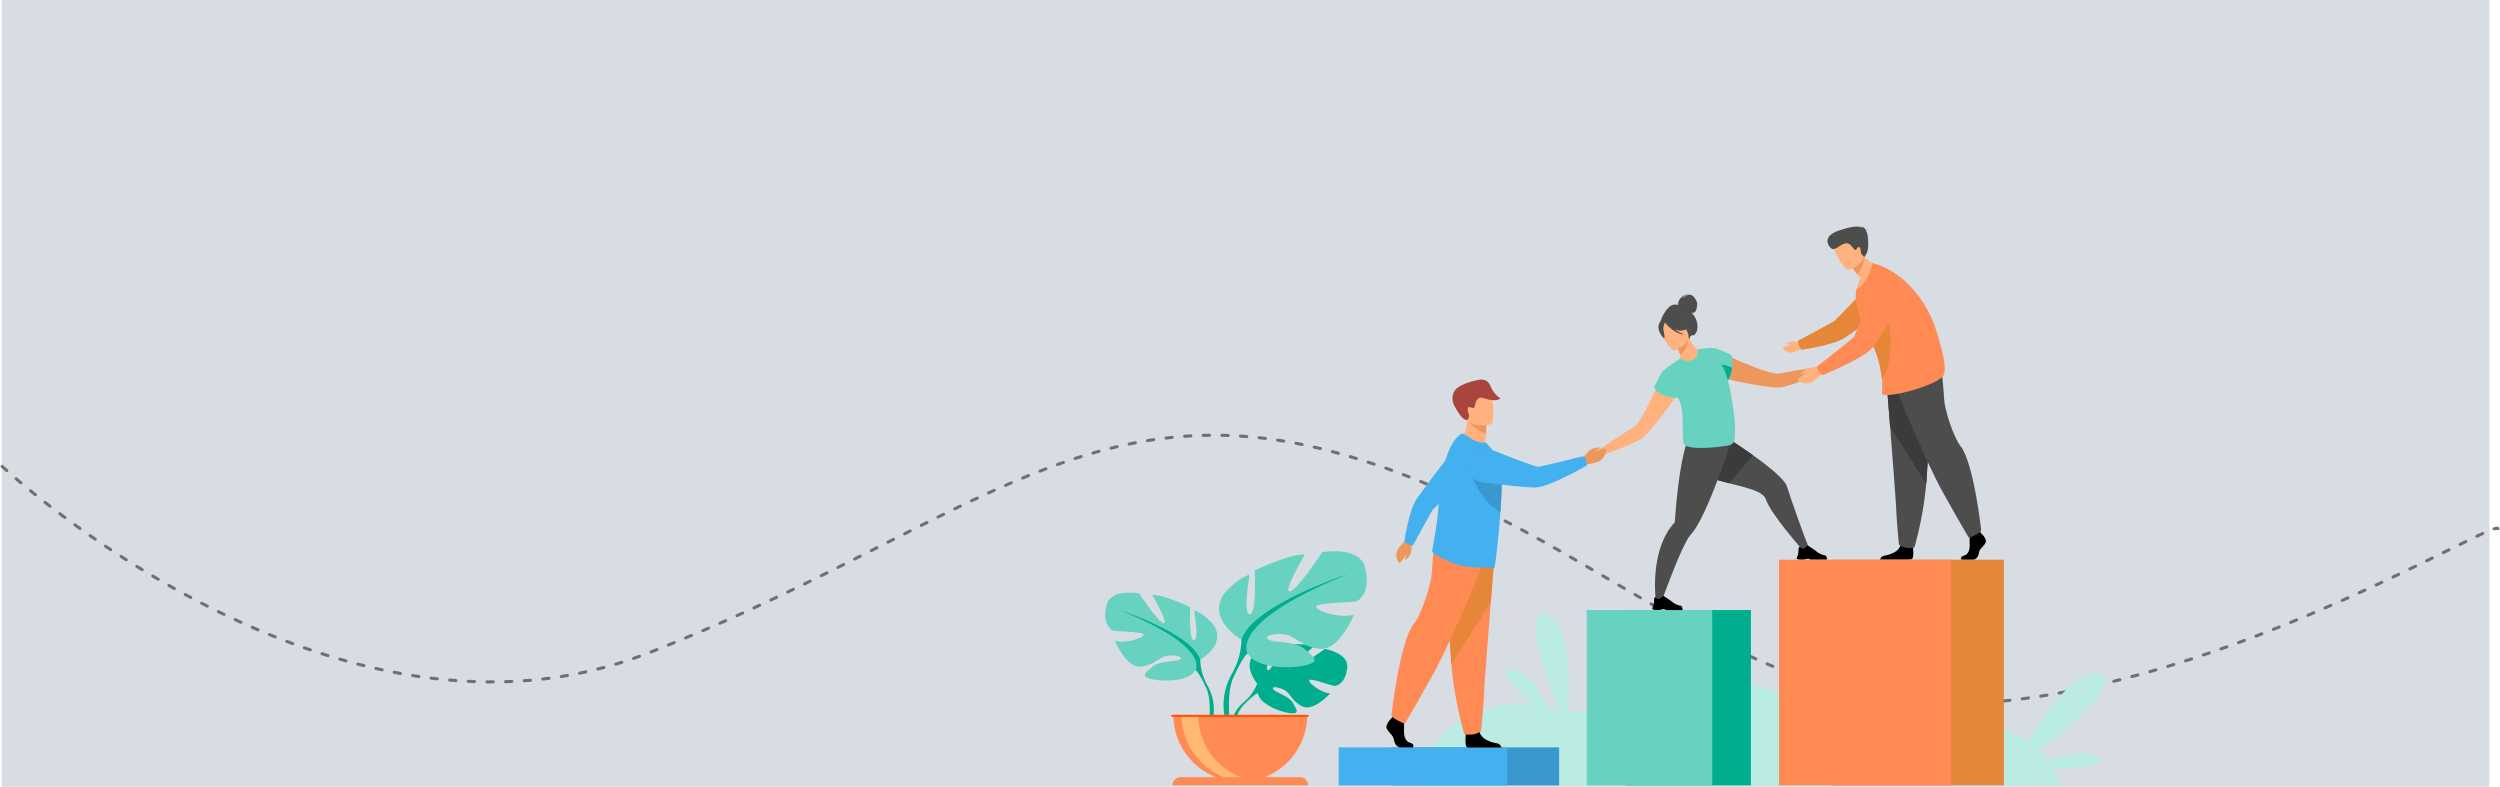<svg xmlns="http://www.w3.org/2000/svg" width="803.943" height="253" viewBox="0 0 803.943 253">
  <g id="Group_32691" data-name="Group 32691" transform="translate(0.538)">
    <rect id="Rectangle_12169" data-name="Rectangle 12169" width="800" height="253" fill="#D8DDE3"/>
    <path id="Path_17974" data-name="Path 17974" d="M4835.669,3900.215s106.368,99.729,208.021,59.906c97.892-38.35,139.732-85.855,219.441-64.756s127.582,82.59,200.055,81.273c80.75-1.466,173.446-59.583,175.048-56.424" transform="translate(-4835.5 -3750.215)" fill="none" stroke="#707070" stroke-linecap="round" stroke-width="1" stroke-dasharray="2 4"/>
    <g id="Group_32569" data-name="Group 32569" transform="translate(-153 -78.762)">
      <g id="Group_32353" data-name="Group 32353" transform="translate(507.86 151.573)">
        <g id="Group_32354" data-name="Group 32354" transform="translate(0)">
          <path id="Path_21352" data-name="Path 21352" d="M1013.715,975.212c-3.54-2.587-10.773-.84-16.113,1.027a24.379,24.379,0,0,0-2.934-3.4c11.5-7.409,27.385-23.209,18.966-24.546-7.319-1.163-17.2,13.059-22.474,21.717-5.482-3.687-13.881-6.4-26.7-5.458-33.281,2.44-59.28-19.028-78.445-11.868-15.238,5.693-29.2,8.882-42.67,7.792.58-9.838.705-29.155-7.02-31.159-7.843-2.035-.15,19.9,4.126,30.857q-1.505-.192-3-.459c-2.769-5.46-7.331-12.6-12.341-12.848-4.718-.23,1.1,6.193,6.835,11.635-16.47-3.458-36.007,9.93-36.331,25.76h205.616a19.052,19.052,0,0,0-1.978-5.357c7.947-.156,18.315-.878,14.47-3.687" transform="translate(-694.472 -804.492)" fill="#baece4"/>
          <rect id="Rectangle_13216" data-name="Rectangle 13216" width="54.193" height="12.237" transform="translate(91.794 167.53)" fill="#3a98cf"/>
          <rect id="Rectangle_13217" data-name="Rectangle 13217" width="54.192" height="12.238" transform="translate(75.085 167.53)" fill="#43b0ef"/>
          <rect id="Rectangle_13218" data-name="Rectangle 13218" width="40.353" height="56.402" transform="translate(167.306 123.362)" fill="#00ae8d"/>
          <path id="Path_21410" data-name="Path 21410" d="M0,0H40.352V56.4H0Z" transform="translate(154.864 123.362)" fill="#68d2c0"/>
          <path id="Path_21353" data-name="Path 21353" d="M1511.928,927.765v0Z" transform="translate(-1304.269 -795.934)" fill="#c95c12"/>
          <path id="Path_21354" data-name="Path 21354" d="M370.915,1002.7s-7.546,5.612-9.018,5.271,5.515-6.057,5.515-6.057c-2.629-1.264-10.8-.472-10.8-.472s-2.722,8.778-4.065,8.086,2.807-7.65,2.807-7.65c-2.928-.177-6.52,2-6.52,2-4.916,3.883.323,10,.323,10a14.942,14.942,0,0,1-4.114,5.774,12.973,12.973,0,0,0-4.742,9.139l.8.072s1.276-5.457,3.594-8.039c.09-.093.221-.228.383-.391.378-.35.642-.613.82-.808,1.154-1.109,2.749-2.521,3.517-2.658a1.478,1.478,0,0,1-.033-.386c.01.124.021.251.033.386.263,3.09,6.257,5.788,9.944,6.343s2.548-.961,1.277-3.208-5.291-3.253-6.209-4.288.979-1.037,3.2-.023,2.526,3.72,6.09,5.427,8.927-4.207,8.927-4.207c-2.84-.144-6.9-3.229-6.75-4.173s6.885,1.628,8.037,1.752,3.773-1.309,4.178-5.95-7.2-5.934-7.2-5.934" transform="translate(-300.263 -866.846)" fill="#00ae8d"/>
          <path id="Path_21355" data-name="Path 21355" d="M72.518,899.1s8.335-4.668,4.445-11c0,0-3.112-3.89-6.446-4.89,0,0,1.778,9.447,0,9.669S69.3,882.21,69.3,882.21s-8.779-4.223-12.225-3.89c0,0,5.446,9.224,3.667,9s-7.89-9.557-7.89-9.557-9-1.667-10.447,3.667.889,8,2.223,8.335,9.891.222,9.669,1.334-6,2.89-9.224,1.889c0,0,3.556,8.78,8.224,8.335s6.112-3.334,9-3.557,5,.556,3.556,1.334-6.335.255-8.668,2.239-4.223,3.206.111,4.1,12.114.333,13.669-3Z" transform="translate(-41.945 -759.763)" fill="#68d2c0"/>
          <path id="Path_21356" data-name="Path 21356" d="M104.212,943.224a17.729,17.729,0,0,1-2.223-8.113c-2.667-8.446-26.005-16-26.005-16,29.673,12,24.449,19.337,24.449,19.337.8.466,2,2.691,2.831,4.4.118.29.306.692.585,1.238.113.247.2.449.266.589,1.528,3.823.718,10.424.718,10.424l.926.249a15.393,15.393,0,0,0-1.547-12.119" transform="translate(-71.416 -795.772)" fill="#00ae8d"/>
          <path id="Path_21357" data-name="Path 21357" d="M321.99,806.821s-10.987-6.153-5.86-14.5c0,0,4.1-5.127,8.5-6.446,0,0-2.344,12.452,0,12.745s1.611-14.064,1.611-14.064,11.573-5.567,16.115-5.127c0,0-7.178,12.159-4.834,11.866s10.4-12.6,10.4-12.6,11.866-2.2,13.771,4.834-1.172,10.547-2.93,10.987-13.038.293-12.745,1.758,7.911,3.809,12.159,2.49c0,0-4.688,11.573-10.841,10.987s-8.057-4.395-11.866-4.688-6.592.732-4.688,1.758,8.35.336,11.427,2.951,5.567,4.227-.147,5.4-15.968.44-18.019-3.955Z" transform="translate(-278.156 -673.919)" fill="#68d2c0"/>
          <path id="Path_21358" data-name="Path 21358" d="M365.433,833.191s-30.764,9.962-34.28,21.1a23.369,23.369,0,0,1-2.93,10.694,20.29,20.29,0,0,0-2.039,15.974l1.221-.328s-1.067-8.7.947-13.74c.082-.186.2-.452.35-.777.368-.719.615-1.249.771-1.632,1.1-2.25,2.678-5.181,3.732-5.8,0,0-6.885-9.669,32.229-25.49" transform="translate(-287.319 -721.384)" fill="#00ae8d"/>
          <path id="Path_21359" data-name="Path 21359" d="M226.975,1191.989a21.522,21.522,0,0,0,21.522-21.522H205.453a21.522,21.522,0,0,0,21.522,21.522" transform="translate(-183.512 -1013.4)" fill="#ff8a54"/>
          <path id="Path_21360" data-name="Path 21360" d="M249.193,1191.824a21.536,21.536,0,0,1-24.2-21.358h5.347a21.526,21.526,0,0,0,18.848,21.358" transform="translate(-200.434 -1013.4)" fill="#ffb973"/>
          <path id="Path_21361" data-name="Path 21361" d="M244.22,1319.822H205.892a2.655,2.655,0,0,0-2.655,2.655h43.638a2.655,2.655,0,0,0-2.655-2.655" transform="translate(-181.593 -1142.713)" fill="#ff8a54"/>
          <path id="Path_21362" data-name="Path 21362" d="M244.09,1170.466H200.509a.33.33,0,0,0,0,.66H244.09a.33.33,0,0,0,0-.66" transform="translate(-178.945 -1013.4)" fill="#ff5100"/>
          <path id="Path_21363" data-name="Path 21363" d="M1530.232,305.75c-.624-.095-2.5,1.643-2.5,1.643-4.014.464-9.883,1.53-12,1.936-1.5.288-5.525-1.085-9.46-2.661-4.679-1.876-9.226-4.04-9.226-4.04-2.6-.132-5.545,4.6-.28,7.616a39.885,39.885,0,0,0,7.3,1.961h0c4.8.989,10.464,1.847,12.394,1.545,2.241-.35,8.584-2.671,12.357-4.448h0l.01,0,.042-.02a4.616,4.616,0,0,1,1.766-.481,3.945,3.945,0,0,0,2.329-1.6c.048-.345-2.113-1.355-2.737-1.45" transform="translate(-1299.012 -262.016)" fill="#ed975d"/>
          <path id="Path_21364" data-name="Path 21364" d="M1472.848,508.286l-2.21.449s-10.114-11.364-11.674-16.146c-.835-2.555-6.175-3.66-11.755-5.1-4.856-1.256-9.9-2.769-12.3-5.721-5.173-6.342,3.249-14.136,3.249-14.136s8.954,5.321,16.678,10.819c5.4,3.842,10.2,7.77,10.921,10.027,1.756,5.489,5.48,15.924,7.094,19.809" transform="translate(-1246.528 -404.879)" fill="#4d4d4d"/>
          <path id="Path_21365" data-name="Path 21365" d="M1699.922,769.452h1.243c.416-.065.724-.186,1.151-.242a1.153,1.153,0,0,1,1.007.242l.012.013h5.281c.133-.19.005-.629-.12-.953a.751.751,0,0,0-.495-.452,5.7,5.7,0,0,1-2.675-1.222c-.569-.514-2.746-1.89-2.746-1.89l-.011,0c-.048,0-.276.071-1.266.907-.512.432-1.385-.61-1.385-.61a1.238,1.238,0,0,0-.286.388,1.313,1.313,0,0,0-.114.811,5.243,5.243,0,0,1-.378,1.958c-.123.363-.227.619-.227.619s-.059.3,1.01.432" transform="translate(-1476.561 -662.297)"/>
          <path id="Path_21366" data-name="Path 21366" d="M1454.833,478.45l-7.624,9.037c-4.856-1.256-9.9-2.769-12.3-5.721-5.173-6.342,3.249-14.136,3.249-14.136s8.954,5.321,16.678,10.819" transform="translate(-1246.528 -404.879)" fill="#3b3b3b"/>
          <path id="Path_21367" data-name="Path 21367" d="M1384.117,490.926s-.615,1.938-1.615,4.854c-1.266,3.687-3.15,8.937-5.194,13.806-.449,1.07-.906,2.122-1.367,3.134-1.7,3.747-3.44,6.958-4.972,8.59-2.753,2.934-9.446,21.8-9.446,21.8l-1.668-.461s-2.325-16.107,5.912-25.273a.582.582,0,0,0,.167-.342,0,0,0,0,0,0,0c.109-1.357.5-7.432,1.354-13.589.21-1.511.447-3.025.714-4.476.017-.093.035-.185.051-.276,1.253-6.709,2.453-9.694,4-11.194l11.388,3.241Z" transform="translate(-1182.74 -422.076)" fill="#4d4d4d"/>
          <path id="Path_21368" data-name="Path 21368" d="M1353.9,890.128h1.243c.416-.066.724-.186,1.151-.242a1.153,1.153,0,0,1,1.006.242l.012.013h5.281c.133-.19.005-.629-.12-.953a.751.751,0,0,0-.495-.452,5.694,5.694,0,0,1-2.675-1.222c-.569-.514-2.747-1.89-2.747-1.89l-.012,0c-.048,0-.275.071-1.266.907-.512.432-1.385-.61-1.385-.61a1.245,1.245,0,0,0-.286.388,1.313,1.313,0,0,0-.114.811,5.255,5.255,0,0,1-.378,1.958c-.123.362-.227.619-.227.619s-.059.3,1.01.432" transform="translate(-1176.972 -766.778)"/>
          <path id="Path_21369" data-name="Path 21369" d="M1226.8,345.046s-1.905,4.661-4.1,9.2c-1.848,3.815-3.9,7.541-5.2,8.336-1.836,1.121-6.893,4.285-10.173,6.644,0,0-2.56-.019-2.958.471s-1.315,2.692-1.047,2.915a3.946,3.946,0,0,0,2.8-.387,4.616,4.616,0,0,1,1.63-.834l.044-.014.01,0h0c3.986-1.226,10.239-3.781,12.132-5.031,1.63-1.076,5.242-5.526,8.124-9.487h0a39.883,39.883,0,0,0,4.079-6.366c1.865-5.771-3.5-7.289-5.334-5.443" transform="translate(-1047.43 -298.102)" fill="#ffb27d"/>
          <path id="Path_21370" data-name="Path 21370" d="M1382.655,168.28a9.63,9.63,0,0,0-.683-.882,2.14,2.14,0,0,0,.841-.126c.669-.276.974-2.4.873-3.03s-1.029-2.451-2.175-2.632-2.33,1.091-2.33,1.091c.212-.918,2.15-1.448,2.15-1.448-3.993.736-3.789,3.4-3.762,3.645-3.655-1.3-5.8,5.581-5.8,5.581l9.467,5.579s.025-1.52.928-1.422c1.409.153,2.581-3.306.49-6.355" transform="translate(-1193.319 -139.613)" fill="#4d4d4d"/>
          <path id="Path_21371" data-name="Path 21371" d="M1412.828,272.385c-2.172,1.024-5.055-.451-5.039-.466.186-.186.121-.744-.05-1.473a10.735,10.735,0,0,0-1.319-3.041c-.155-.264-.31-.528-.5-.807l.248-.093,4.22-1.691s.683,1.226,1.4,2.343c.605.931,1.241,1.769,1.521,1.738.015-.015,2.808,1.908-.481,3.491" transform="translate(-1222.889 -229.277)" fill="#ffb27d"/>
          <path id="Path_21372" data-name="Path 21372" d="M1413.6,267.934c-.109,1.505-.62,4.22-2.653,5.214a10.734,10.734,0,0,0-1.319-3.041Z" transform="translate(-1226.093 -231.98)" fill="#ed975d"/>
          <path id="Path_21373" data-name="Path 21373" d="M1377.575,228.4s5.495-2.166,4.093-5.567-1.636-5.971-5.2-4.732-3.71,2.816-3.518,4.065,3.163,6.709,4.628,6.234" transform="translate(-1194.291 -188.561)" fill="#ffb27d"/>
          <path id="Path_21374" data-name="Path 21374" d="M1375.255,219.77c2.537-.358,3.277-1.384,3.277-1.384a7.027,7.027,0,0,1-3.709-2.958s-2.851-.962-4.964.646a1.422,1.422,0,0,0-.267.6c-.484-.159-1.213-.117-1.633,1.251-.631,2.056,1.615,4.3,1.615,4.3.544-.154-.07-1.986-.156-2.964a4.628,4.628,0,0,1,.535-2.078c.269.349,2.945,3.712,6.213,3.846a13.787,13.787,0,0,1-3.3-1.771,4.219,4.219,0,0,0,2.387.514" transform="translate(-1189.922 -186.272)" fill="#4d4d4d"/>
          <path id="Path_21375" data-name="Path 21375" d="M1381.409,302.059c-.047-.164-.1-.334-.149-.509a12.9,12.9,0,0,0,1.387-4.155,8.343,8.343,0,0,0-.264-4.065,27.8,27.8,0,0,0-5.494-2.278.092.092,0,0,0-.021-.006l-.068-.006a23.339,23.339,0,0,0-5.376.517,2.661,2.661,0,0,1-1.292,3.148c-2,1.259-4.139-.323-4.139-.323-.064.043-.133.091-.2.141h0s-5.266,3.475-5.739,4.269-2.5,4.725-2.5,4.725.642,3.3,7.756,3.577a16.424,16.424,0,0,1,1.178,3.956c.565,4.48-.091,8.014.568,10.629s12.529,1.124,14.678.621,1.666-2.8,1.831-5.028c.208-2.8-1.454-12.739-2.154-15.211" transform="translate(-1181.009 -251.945)" fill="#68d2c0"/>
          <path id="Path_21376" data-name="Path 21376" d="M1521.531,332.087a12.89,12.89,0,0,1-1.4,4.173c-.186-.822-.947-3.832-2.172-5.2a10.516,10.516,0,0,1,3.568,1.024" transform="translate(-1319.893 -286.637)" fill="#00ae8d"/>
          <path id="Path_21377" data-name="Path 21377" d="M1184.255,533.173a37.453,37.453,0,0,1,2.687-3,8.167,8.167,0,0,1,2.684-.76c.119.112.125.274-.134.5s-1.246.8-1.106.87,3.121-1.419,3.551-.92-.244,2.559-1.392,3.546-4.576,1.409-4.792,1.546c-1.828,1.169-1.5-1.789-1.5-1.789" transform="translate(-1030.947 -458.361)" fill="#ed975d"/>
          <path id="Path_21378" data-name="Path 21378" d="M894.273,465.633s3.177,3.769,7.222,2.192a12.248,12.248,0,0,0,.883-3.657c0-.191,0-.376.007-.552.022-1.748.081-2.728.081-2.728h0c-.184-.077-6.184-2.54-6.179-2.336.1,4.726-2.009,7.08-2.009,7.08" transform="translate(-779.898 -397.008)" fill="#ffb27d"/>
          <path id="Path_21379" data-name="Path 21379" d="M913.706,466.742a9.386,9.386,0,0,0,5.5,3.937c.022-1.747.081-2.728.081-2.728h0c-.166-.045-5.749-1.525-5.577-1.209" transform="translate(-796.72 -404.071)" fill="#ed975d"/>
          <path id="Path_21380" data-name="Path 21380" d="M908.591,402.93s-6.748,1.587-7.671-2.631-2.416-6.853,1.853-8.045,5.462.234,6.112,1.567,1.437,8.587-.294,9.109" transform="translate(-784.767 -339.231)" fill="#ffb27d"/>
          <path id="Path_21381" data-name="Path 21381" d="M878.962,380.114c-.092.059-1.544.505-4.294-4.973a4.771,4.771,0,0,1,.28-4.364c1.006-1.644,4.574-2.936,7.538-3.5s3.676,1.105,4.374,2.782a9.05,9.05,0,0,0,2.849,3.208c-2.556,1.428-5.635-.614-6.7-.278s-1.443,2.017-1.523,2.556-.2.986-1.544.505-.606,1.9-.392,2.356c0,0,.182,1.213-.587,1.706" transform="translate(-762.578 -317.897)" fill="#a9453d"/>
          <path id="Path_21382" data-name="Path 21382" d="M724.455,1182.449h-4.086c-.856,0-1.808-.869-2.047-2.46s-2-2.46-2.38-3.763,1.571-3.137,1.571-3.137l.326-.425.339-.443,3.237.771s.08.781.13,1.776c.035.718.054,1.549.013,2.277-.1,1.737.48,3.607,2,3.945s.893,1.458.893,1.458" transform="translate(-625.455 -1014.919)"/>
          <path id="Path_21383" data-name="Path 21383" d="M917,1209.558H906.169a.951.951,0,0,1-.23-.069c-.723-.373-.5-3.223-.41-4.1.017-.163.029-.259.029-.259s3.809-3.136,4.333-.735q.025.112.056.221h0c.661,2.247,3.617,3.268,5.324,3.552a1.877,1.877,0,0,1,1.73,1.392" transform="translate(-789.555 -1041.989)"/>
          <path id="Path_21384" data-name="Path 21384" d="M871.133,775.529s-.578,7.217-1.258,15.891c-.924,11.784-2.035,26.259-2.145,29-.19,4.762-.953,12.378-.953,12.378s-1.808,1.81-5.427,1.047a124.6,124.6,0,0,1-4.146-22.377c-.014-.189-.029-.378-.043-.568-.857-11.711-2.189-36.372-2.189-36.372Z" transform="translate(-745.871 -670.594)" fill="#ff8a54"/>
          <path id="Path_21385" data-name="Path 21385" d="M871.133,775.529s-.578,7.217-1.258,15.891L857.2,811.469c-.014-.189-.029-.378-.043-.568-.857-11.711-2.189-36.372-2.189-36.372Z" transform="translate(-745.871 -670.594)" fill="#e58638"/>
          <path id="Path_21386" data-name="Path 21386" d="M758.528,757.958s-10.426,26.136-17.281,38.418-9,15.71-9,15.71-3.928-1.571-4.285-2.642c0,0,2.622-23.712,7.212-29.492,2.594-3.266,5.641-13.068,5.784-16.5s.928-10.211.928-10.211Z" transform="translate(-635.907 -652.166)" fill="#ff8a54"/>
          <path id="Path_21387" data-name="Path 21387" d="M744.878,747.611a35.33,35.33,0,0,1-.468,3.765,7.7,7.7,0,0,1-1.669,2.032c-.153-.022-.244-.145-.167-.461s.532-1.294.388-1.268-1.653,2.777-2.253,2.622-1.188-2.112-.831-3.494,2.784-3.552,2.877-3.775c.786-1.888,2.123.578,2.123.578" transform="translate(-646.128 -646.171)" fill="#ed975d"/>
          <path id="Path_21388" data-name="Path 21388" d="M760.241,547.732c1.154.37,1.339.287,1.339.287s5.616-10.226,6.185-11.162S779.69,525.39,779.69,525.39l-2.918-10.883s-12.916,16.726-14.311,19.126c-2.3,3.966-3.655,13.177-3.655,13.177a3.378,3.378,0,0,0,1.435.922" transform="translate(-662.609 -445.465)" fill="#43b0ef"/>
          <path id="Path_21389" data-name="Path 21389" d="M847.789,513.961c-.041,2.235-.17,4.747-.346,7.3q-.016.227-.032.454c-.112,1.581-.234,3.165-.373,4.71-.056.62-.115,1.232-.177,1.833l-.009.081c0,.225-.032.469-.057.692-.569,5.787-1.166,10.359-1.277,10.43a.649.649,0,0,1-.444.113c-1.518-.191-6.046.154-9.753-.653a28.1,28.1,0,0,1-8.676-3.6c-.379-.224-1.243-.817-1.172-1.26.069-.487.2-1.191.359-2.076a112.371,112.371,0,0,0,1.864-14.57q.1-1.732.28-3.416a51.843,51.843,0,0,1,1.512-8.157c1.271-4.577,3.139-8.082,5.482-9.453.306-.172,1.954.877,3.467,1.848a6.681,6.681,0,0,0,4.3,1.018l1.259,1.393a14.063,14.063,0,0,1,3.592,7.487q.05.372.086.791a49.2,49.2,0,0,1,.118,5.033" transform="translate(-720.326 -429.764)" fill="#43b0ef"/>
          <path id="Path_21390" data-name="Path 21390" d="M924.823,578.391c-.04,2.235-.17,4.747-.345,7.3l-.032.454c-8.669-5.426-10-15.356-10-15.356a23.713,23.713,0,0,1,10.264,2.57,49.129,49.129,0,0,1,.118,5.033" transform="translate(-797.359 -494.193)" fill="#3a98cf"/>
          <path id="Path_21391" data-name="Path 21391" d="M947,534.938c-.447-1.209-1.142-1.13-1.142-1.13s-12.889,3.212-14.046,3.35-13.88-4.968-13.88-4.968-5.008-2.248-7.354-.2a5.6,5.6,0,0,0-1.654,5.94,5.672,5.672,0,0,0,4.794,4.226c5.191.661,15.547,1.906,17.718,1.6,4.831-.673,15.778-6.992,15.778-6.992a4.055,4.055,0,0,0-.214-1.833" transform="translate(-792.378 -459.857)" fill="#43b0ef"/>
          <path id="Path_21392" data-name="Path 21392" d="M2099.48,730.488s1.791,1.66,1.441,2.839-1.965,1.966-2.184,3.407-1.091,2.227-1.877,2.227h-3.748s-.579-1.014.819-1.32,1.925-2,1.837-3.572a28.175,28.175,0,0,1,.131-3.669l2.97-.7Z" transform="translate(-1817.759 -631.782)"/>
          <path id="Path_21393" data-name="Path 21393" d="M1909.387,762.731a6.9,6.9,0,0,1-1.7.2h-8.476c.029-.252.226-1.151,1.612-1.374,1.566-.255,4.279-1.165,4.883-3.168.021-.064.037-.13.052-.2.48-2.14,3.974.655,3.974.655s.01.086.025.232c.082.787.288,3.325-.374,3.656" transform="translate(-1649.985 -655.748)"/>
          <path id="Path_21394" data-name="Path 21394" d="M1914.32,364.75s.531,6.621,1.154,14.58c.848,10.811,1.867,24.091,1.968,26.607.174,4.368.874,11.356.874,11.356s1.659,1.66,4.979.96a114.315,114.315,0,0,0,3.8-20.53c.013-.173.026-.347.039-.521.786-10.745,2.009-33.369,2.009-33.369Z" transform="translate(-1663.063 -315.01)" fill="#4d4d4d"/>
          <path id="Path_21395" data-name="Path 21395" d="M1914.32,364.75s.531,6.621,1.154,14.58l11.625,18.394c.013-.173.026-.347.039-.521.786-10.745,2.009-33.369,2.009-33.369Z" transform="translate(-1663.063 -315.01)" fill="#3b3b3b"/>
          <path id="Path_21396" data-name="Path 21396" d="M1932.38,348.627s9.565,23.979,15.854,35.247,8.255,14.413,8.255,14.413,3.6-1.441,3.931-2.424c0,0-2.405-21.755-6.617-27.058-2.38-3-5.176-11.989-5.307-15.134s-.852-9.369-.852-9.369Z" transform="translate(-1678.7 -298.1)" fill="#4d4d4d"/>
          <path id="Path_21397" data-name="Path 21397" d="M1672.472,275.97a28.727,28.727,0,0,0-3.031-.563,6.246,6.246,0,0,0-1.984.793c-.02.124.052.224.316.242s1.133-.094,1.078.011-2.558.6-2.585,1.1,1.343,1.439,2.5,1.5,3.436-1.283,3.631-1.3c1.656-.145.074-1.786.074-1.786" transform="translate(-1448.295 -238.449)" fill="#ffb27d"/>
          <path id="Path_21398" data-name="Path 21398" d="M1702.351,156.9c-.372-1.185-.285-1.374-.285-1.374s10.517-5.687,11.48-6.264,11.832-12.143,11.832-12.143l11.132,3.064s-17.227,13.123-19.7,14.536c-4.08,2.335-13.528,3.657-13.528,3.657a3.459,3.459,0,0,1-.935-1.477" transform="translate(-1479.284 -118.719)" fill="#e58638"/>
          <path id="Path_21399" data-name="Path 21399" d="M1842.587,61.818s-3.9,6.867-7.717,7.763a10.424,10.424,0,0,1,1.088-3.884c-.38-.449-.714-.861-1-1.23a23.023,23.023,0,0,1-1.417-1.984L1834.832,59l.878-2.362a11.35,11.35,0,0,0,1.373,1.978,9.336,9.336,0,0,0,5.5,3.2" transform="translate(-1593.121 -49.04)" fill="#ffb27d"/>
          <path id="Path_21400" data-name="Path 21400" d="M1837.082,71.375a7.242,7.242,0,0,1-2.129,5.848,23,23,0,0,1-1.417-1.984l1.295-3.481a7.4,7.4,0,0,1,2.251-.384" transform="translate(-1593.12 -61.796)" fill="#ed975d"/>
          <path id="Path_21401" data-name="Path 21401" d="M1794.035,31.392s5.831-2.273,4.359-5.883-1.71-6.334-5.5-5.035-3.943,2.969-3.745,4.293,3.325,7.123,4.88,6.625" transform="translate(-1554.646 -17.441)" fill="#ffb27d"/>
          <path id="Path_21402" data-name="Path 21402" d="M1868.735,124.273c-2.353,3.382-19.94,7.9-19.731,5.56a25.415,25.415,0,0,0,0-4.617q-.066-.752-.187-1.6a36.769,36.769,0,0,0-3.875-11.609q-.266-.515-.554-1.039a35.782,35.782,0,0,1-2.439-5.479c-1.219-3.521-1.709-6.89-1.095-9.093a.266.266,0,0,1,.01-.031c3.676-1.7,5.1-8.293,5.1-8.293s12.543,2.251,19.568,18.97c0,0,5.251,14.282,3.2,17.226" transform="translate(-1599.225 -76.258)" fill="#ff8a54"/>
          <path id="Path_21403" data-name="Path 21403" d="M1877.083,216.6q-.066-.752-.187-1.6a36.784,36.784,0,0,0-3.875-11.609,16.419,16.419,0,0,1,1.583-5.435c2.5-3.749,3.959-4.335,3.959-4.335s3.751,15.82-1.48,22.974" transform="translate(-1627.306 -167.647)" fill="#e58638"/>
          <path id="Path_21404" data-name="Path 21404" d="M1709.29,336.783a37.437,37.437,0,0,0-4.007.376,8.163,8.163,0,0,0-2.209,1.7c.019.162.146.263.484.191s1.389-.523,1.357-.371-3,1.664-2.852,2.306,2.2,1.328,3.678.993,3.855-2.839,4.095-2.93c2.027-.773-.545-2.269-.545-2.269" transform="translate(-1479.284 -291.59)" fill="#ffb27d"/>
          <path id="Path_21405" data-name="Path 21405" d="M1748.7,143.974c-.7-1.123-.194-1.635-.194-1.635s10.718-8.392,11.558-9.24,4.732-14.347,4.732-14.347,1.34-5.463,4.477-6.066a5.742,5.742,0,0,1,5.842,2.406,5.813,5.813,0,0,1,.394,6.537c-2.737,4.611-8.257,13.765-9.87,15.329-3.588,3.481-15.593,8.345-15.593,8.345a4.157,4.157,0,0,1-1.347-1.328" transform="translate(-1519.351 -97.465)" fill="#ff8a54"/>
          <path id="Path_21406" data-name="Path 21406" d="M1785.208,1.362c.041-.081.16-.167.449-.256a1.214,1.214,0,0,0-.587-.022A1.543,1.543,0,0,0,1783.762,0a.92.92,0,0,1,.586.54c-1.023-.648-2.919-.837-7.652.74-6.238,2.078-3.121,5.7-2.176,5.989s2.686-1.573,4.251-1.827,2.412,1.926,3.009,2.107.258-.315.882-.812.984.672.97,1.493,1.2,1.6,1.2,1.6l.715-1.311c.715-1.311.52-6.07-.163-6.926l-.182-.229" transform="translate(-1540.623)" fill="#4d4d4d"/>
          <rect id="Rectangle_13220" data-name="Rectangle 13220" width="55.262" height="72.585" transform="translate(233.73 107.179)" fill="#e58638"/>
          <rect id="Rectangle_13221" data-name="Rectangle 13221" width="55.263" height="72.585" transform="translate(216.69 107.179)" fill="#ff8a54"/>
        </g>
      </g>
    </g>
  </g>
</svg>

